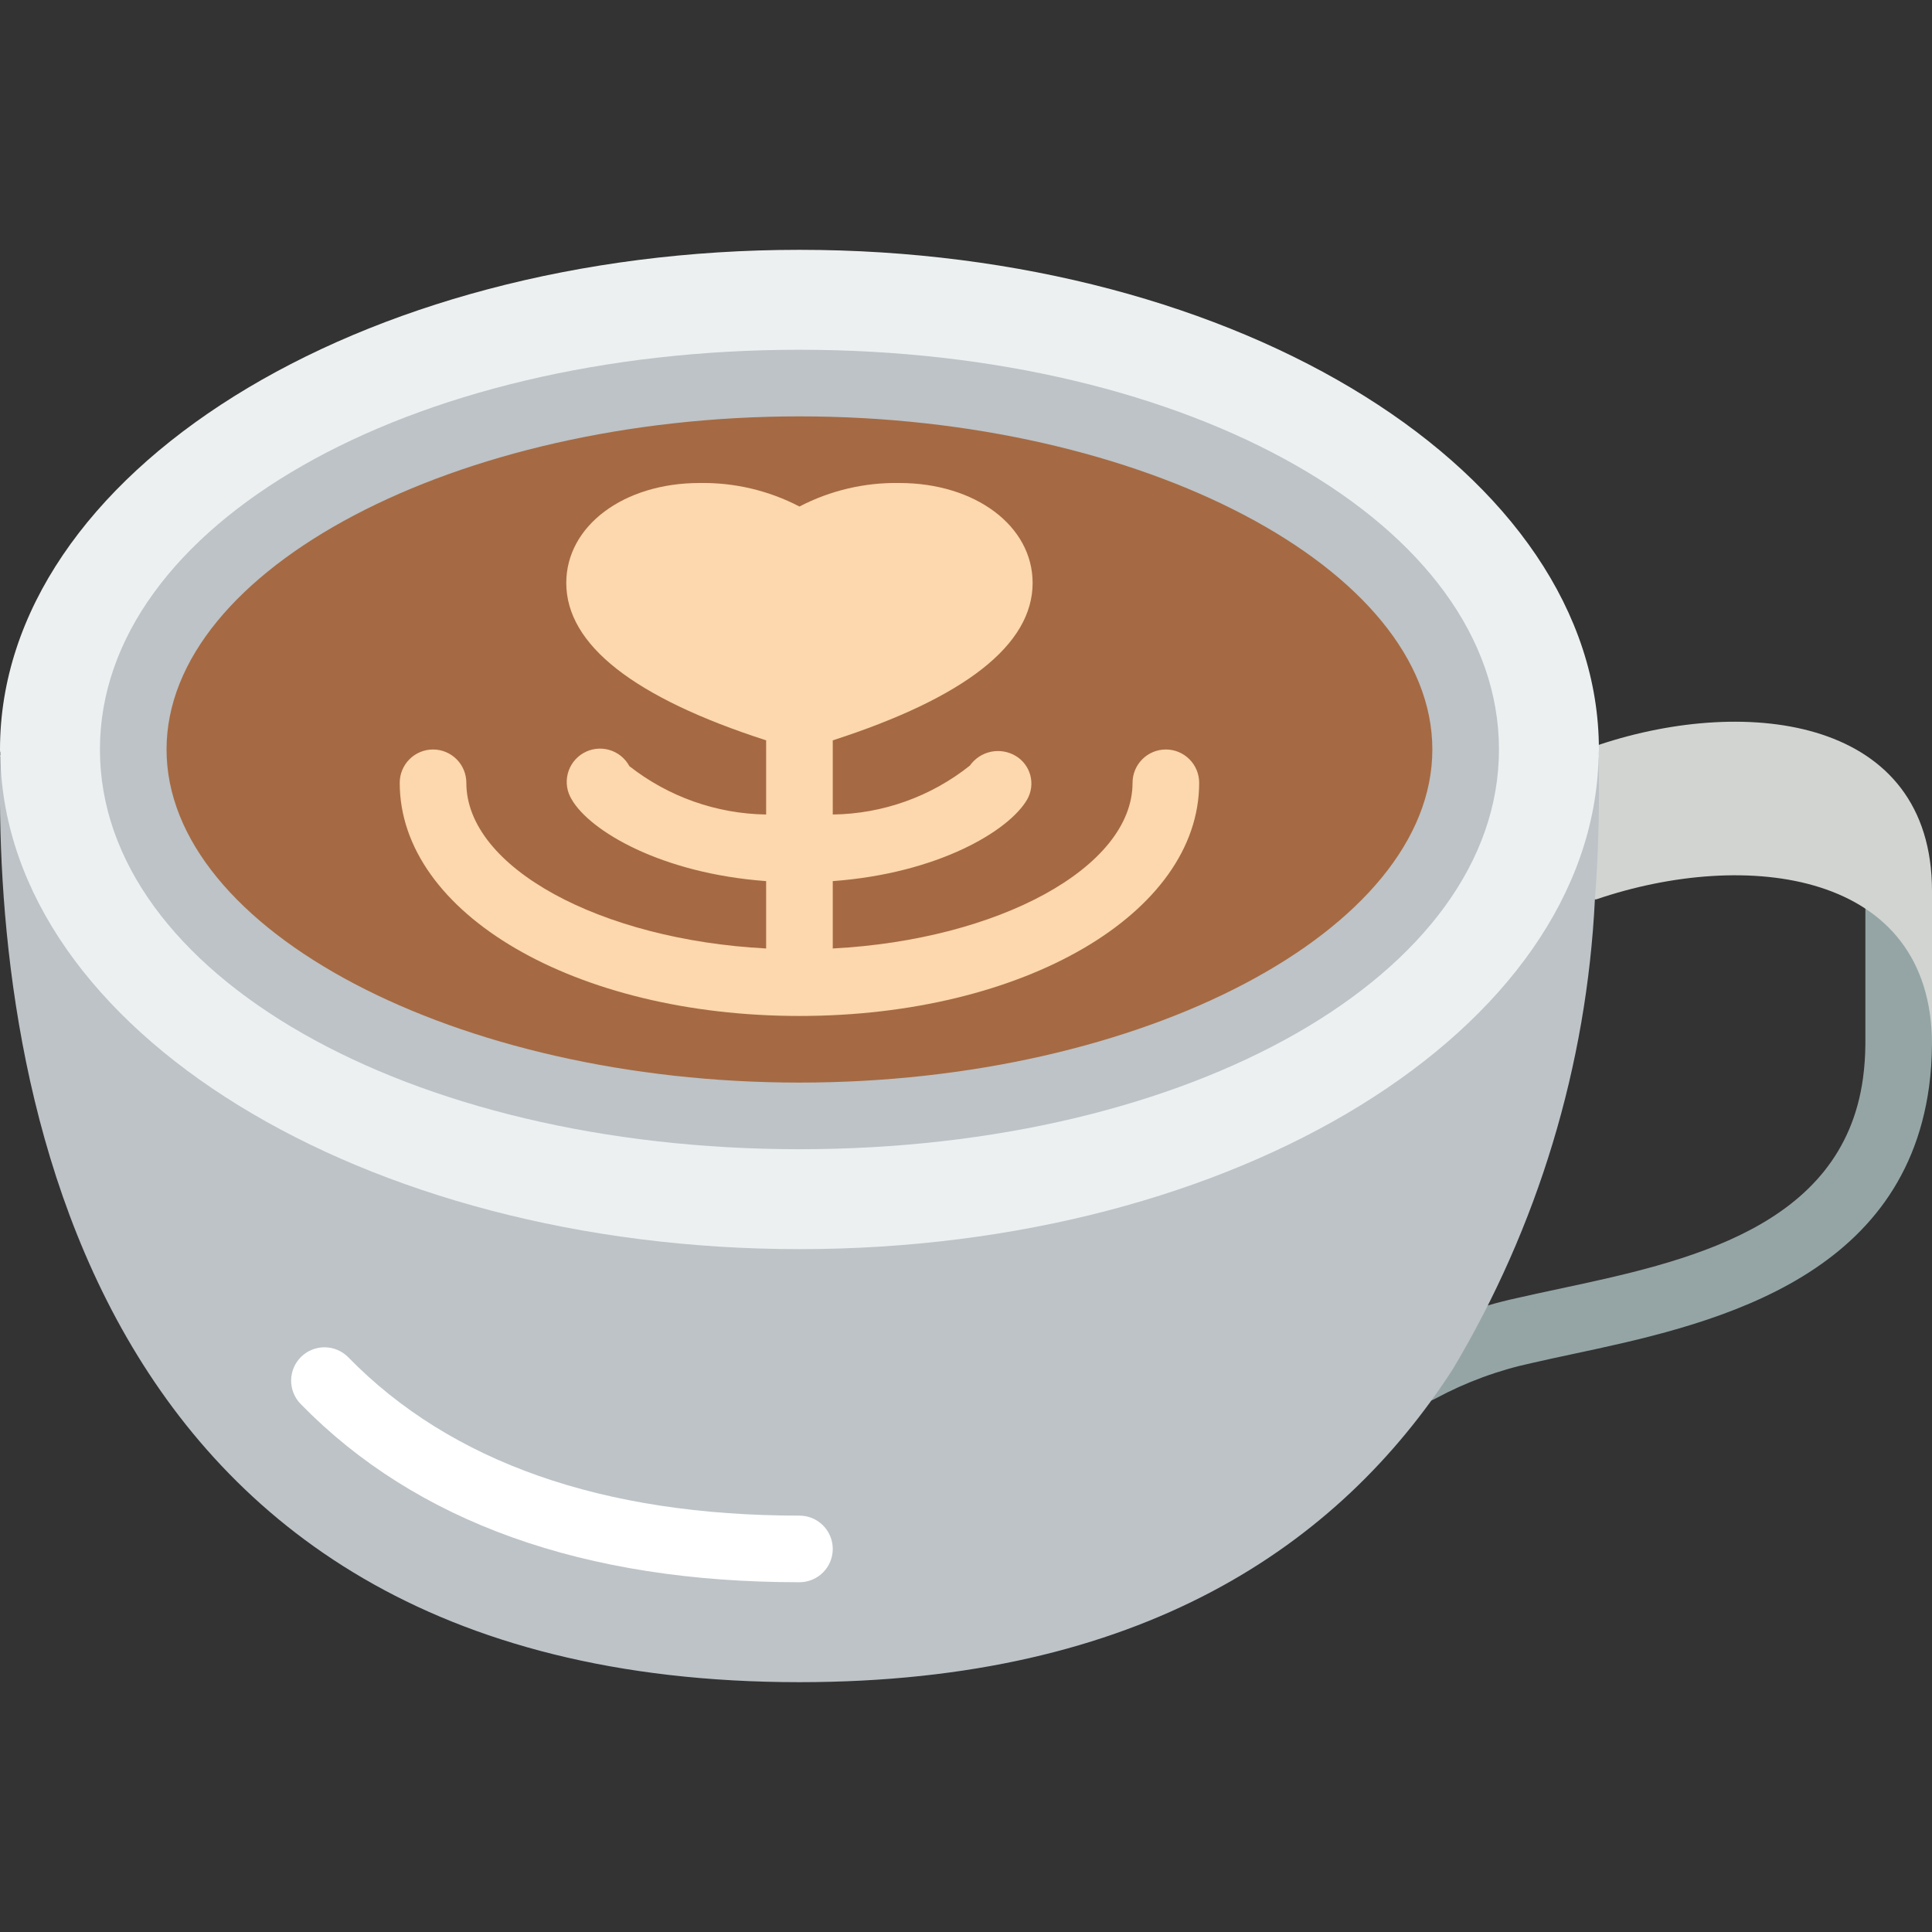 <svg width="512" height="512" viewBox="0 0 512 512" fill="none" xmlns="http://www.w3.org/2000/svg">
<rect x="0" y="0" width="512" height="512" fill="#333333" stroke="none"/>
<g clip-path="url(#clip0_2_434)">
<path d="M376.152 371.73C374.2 371.731 372.302 371.084 370.755 369.891C369.209 368.698 368.102 367.027 367.608 365.137C367.114 363.248 367.259 361.249 368.023 359.451C368.786 357.654 370.124 356.16 371.827 355.204C381.352 350.036 391.565 346.253 402.158 343.967C405.548 343.181 409.22 342.413 412.972 341.601C446.517 334.451 488.28 325.544 493.718 285.705C494.115 282.765 494.318 279.799 494.345 276.833V238.177C494.345 235.836 495.275 233.591 496.93 231.935C498.586 230.28 500.831 229.35 503.172 229.35C505.514 229.35 507.759 230.28 509.414 231.935C511.07 233.591 512 235.836 512 238.177V276.833C511.973 280.567 511.717 284.292 511.223 287.991C504.09 340.233 451.478 351.444 416.653 358.868C412.963 359.654 409.432 360.413 406.113 361.181C397.162 363.089 388.528 366.261 380.469 370.6C379.151 371.34 377.664 371.729 376.152 371.73Z" fill="#95A5A5"/>
<path d="M512 236.138V276.833C512 230.577 462.654 224.839 423.018 238.345H422.665C406.069 225.103 406.334 227.222 406.069 216.276L423.636 197.385C423.76 197.398 423.885 197.367 423.989 197.297C463.448 184.232 512 190.323 512 236.138Z" fill="#D1D4D1"/>
<path d="M423.636 200.739C423.901 211.686 423.724 224.486 422.665 238.345C420.514 282.328 407.569 325.106 384.971 362.902C354.869 409.512 302.433 445.793 211.862 445.793C16.949 445.793 -1.677 277.451 0.088 200.739H423.636Z" fill="#BDC3C7"/>
<path d="M423.724 198.621C423.735 198.947 423.705 199.273 423.636 199.592C423.724 199.768 423.636 199.857 423.636 200.033C423.724 200.26 423.724 200.512 423.636 200.739C421.87 272.861 327.68 331.034 211.862 331.034C96.044 331.034 1.854 272.861 0.088 200.739C-0 200.512 -0 200.26 0.088 200.033C0.088 199.857 -5.34633e-05 199.768 0.088 199.592C0.019 199.273 -0.011 198.947 -5.33835e-05 198.621C-5.33835e-05 125.528 94.897 66.207 211.862 66.207C328.828 66.207 423.724 125.528 423.724 198.621Z" fill="#ECF0F1"/>
<path d="M211.862 295.724C309.369 295.724 388.414 252.249 388.414 198.621C388.414 144.992 309.369 101.517 211.862 101.517C114.355 101.517 35.31 144.992 35.31 198.621C35.31 252.249 114.355 295.724 211.862 295.724Z" fill="#A56A43"/>
<path d="M211.862 304.552C107.917 304.552 26.483 258.022 26.483 198.621C26.483 139.22 107.917 92.69 211.862 92.69C315.807 92.69 397.241 139.22 397.241 198.621C397.241 258.022 315.807 304.552 211.862 304.552ZM211.862 110.345C120.938 110.345 44.138 150.775 44.138 198.621C44.138 246.466 120.938 286.897 211.862 286.897C302.786 286.897 379.586 246.466 379.586 198.621C379.586 150.775 302.786 110.345 211.862 110.345Z" fill="#BDC3C7"/>
<path d="M211.862 419.31C154.748 419.31 110.274 403.421 79.669 372.065C78.03 370.389 77.124 368.13 77.151 365.786C77.177 363.442 78.134 361.204 79.81 359.565C81.487 357.926 83.745 357.021 86.089 357.047C88.433 357.074 90.671 358.03 92.31 359.707C119.49 387.531 159.717 401.655 211.862 401.655C214.203 401.655 216.449 402.585 218.104 404.241C219.76 405.896 220.69 408.142 220.69 410.483C220.69 412.824 219.76 415.069 218.104 416.725C216.449 418.38 214.203 419.31 211.862 419.31Z" fill="white"/>
<path d="M308.966 198.621C306.624 198.621 304.379 199.551 302.723 201.206C301.068 202.862 300.138 205.107 300.138 207.448C300.138 229.888 264.58 249.062 220.69 251.357V233.507C248.602 231.451 267.414 220.178 272.216 211.862C273.319 209.923 273.617 207.629 273.048 205.472C272.478 203.315 271.087 201.467 269.171 200.324C267.193 199.142 264.841 198.751 262.587 199.229C260.333 199.707 258.343 201.019 257.015 202.902C246.68 211.131 233.9 215.688 220.69 215.852V196.202C255.691 184.894 273.655 170.902 273.655 154.483C273.655 139.388 258.472 128 238.345 128C229.136 127.837 220.032 129.98 211.862 134.232C203.692 129.98 194.588 127.837 185.379 128C165.252 128 150.069 139.388 150.069 154.483C150.069 170.902 168.033 184.894 203.034 196.202V215.852C189.875 215.661 177.142 211.158 166.788 203.035C166.228 201.994 165.465 201.076 164.544 200.336C163.623 199.596 162.563 199.048 161.426 198.726C160.289 198.403 159.099 198.312 157.926 198.458C156.754 198.603 155.622 198.983 154.599 199.574C153.576 200.165 152.682 200.956 151.97 201.899C151.258 202.842 150.742 203.918 150.454 205.064C150.166 206.21 150.111 207.402 150.292 208.57C150.473 209.738 150.886 210.857 151.508 211.862C156.31 220.178 175.122 231.451 203.034 233.507V251.357C159.144 249.062 123.586 229.888 123.586 207.448C123.586 205.107 122.656 202.862 121.001 201.206C119.345 199.551 117.1 198.621 114.759 198.621C112.417 198.621 110.172 199.551 108.517 201.206C106.861 202.862 105.931 205.107 105.931 207.448C105.931 242.097 152.461 269.241 211.862 269.241C271.263 269.241 317.793 242.097 317.793 207.448C317.793 205.107 316.863 202.862 315.208 201.206C313.552 199.551 311.307 198.621 308.966 198.621Z" fill="#FDD7AD"/>
</g>
<defs>
<clipPath id="clip0_2_434">
<rect width="512" height="512" fill="white"/>
</clipPath>
</defs>
</svg>
